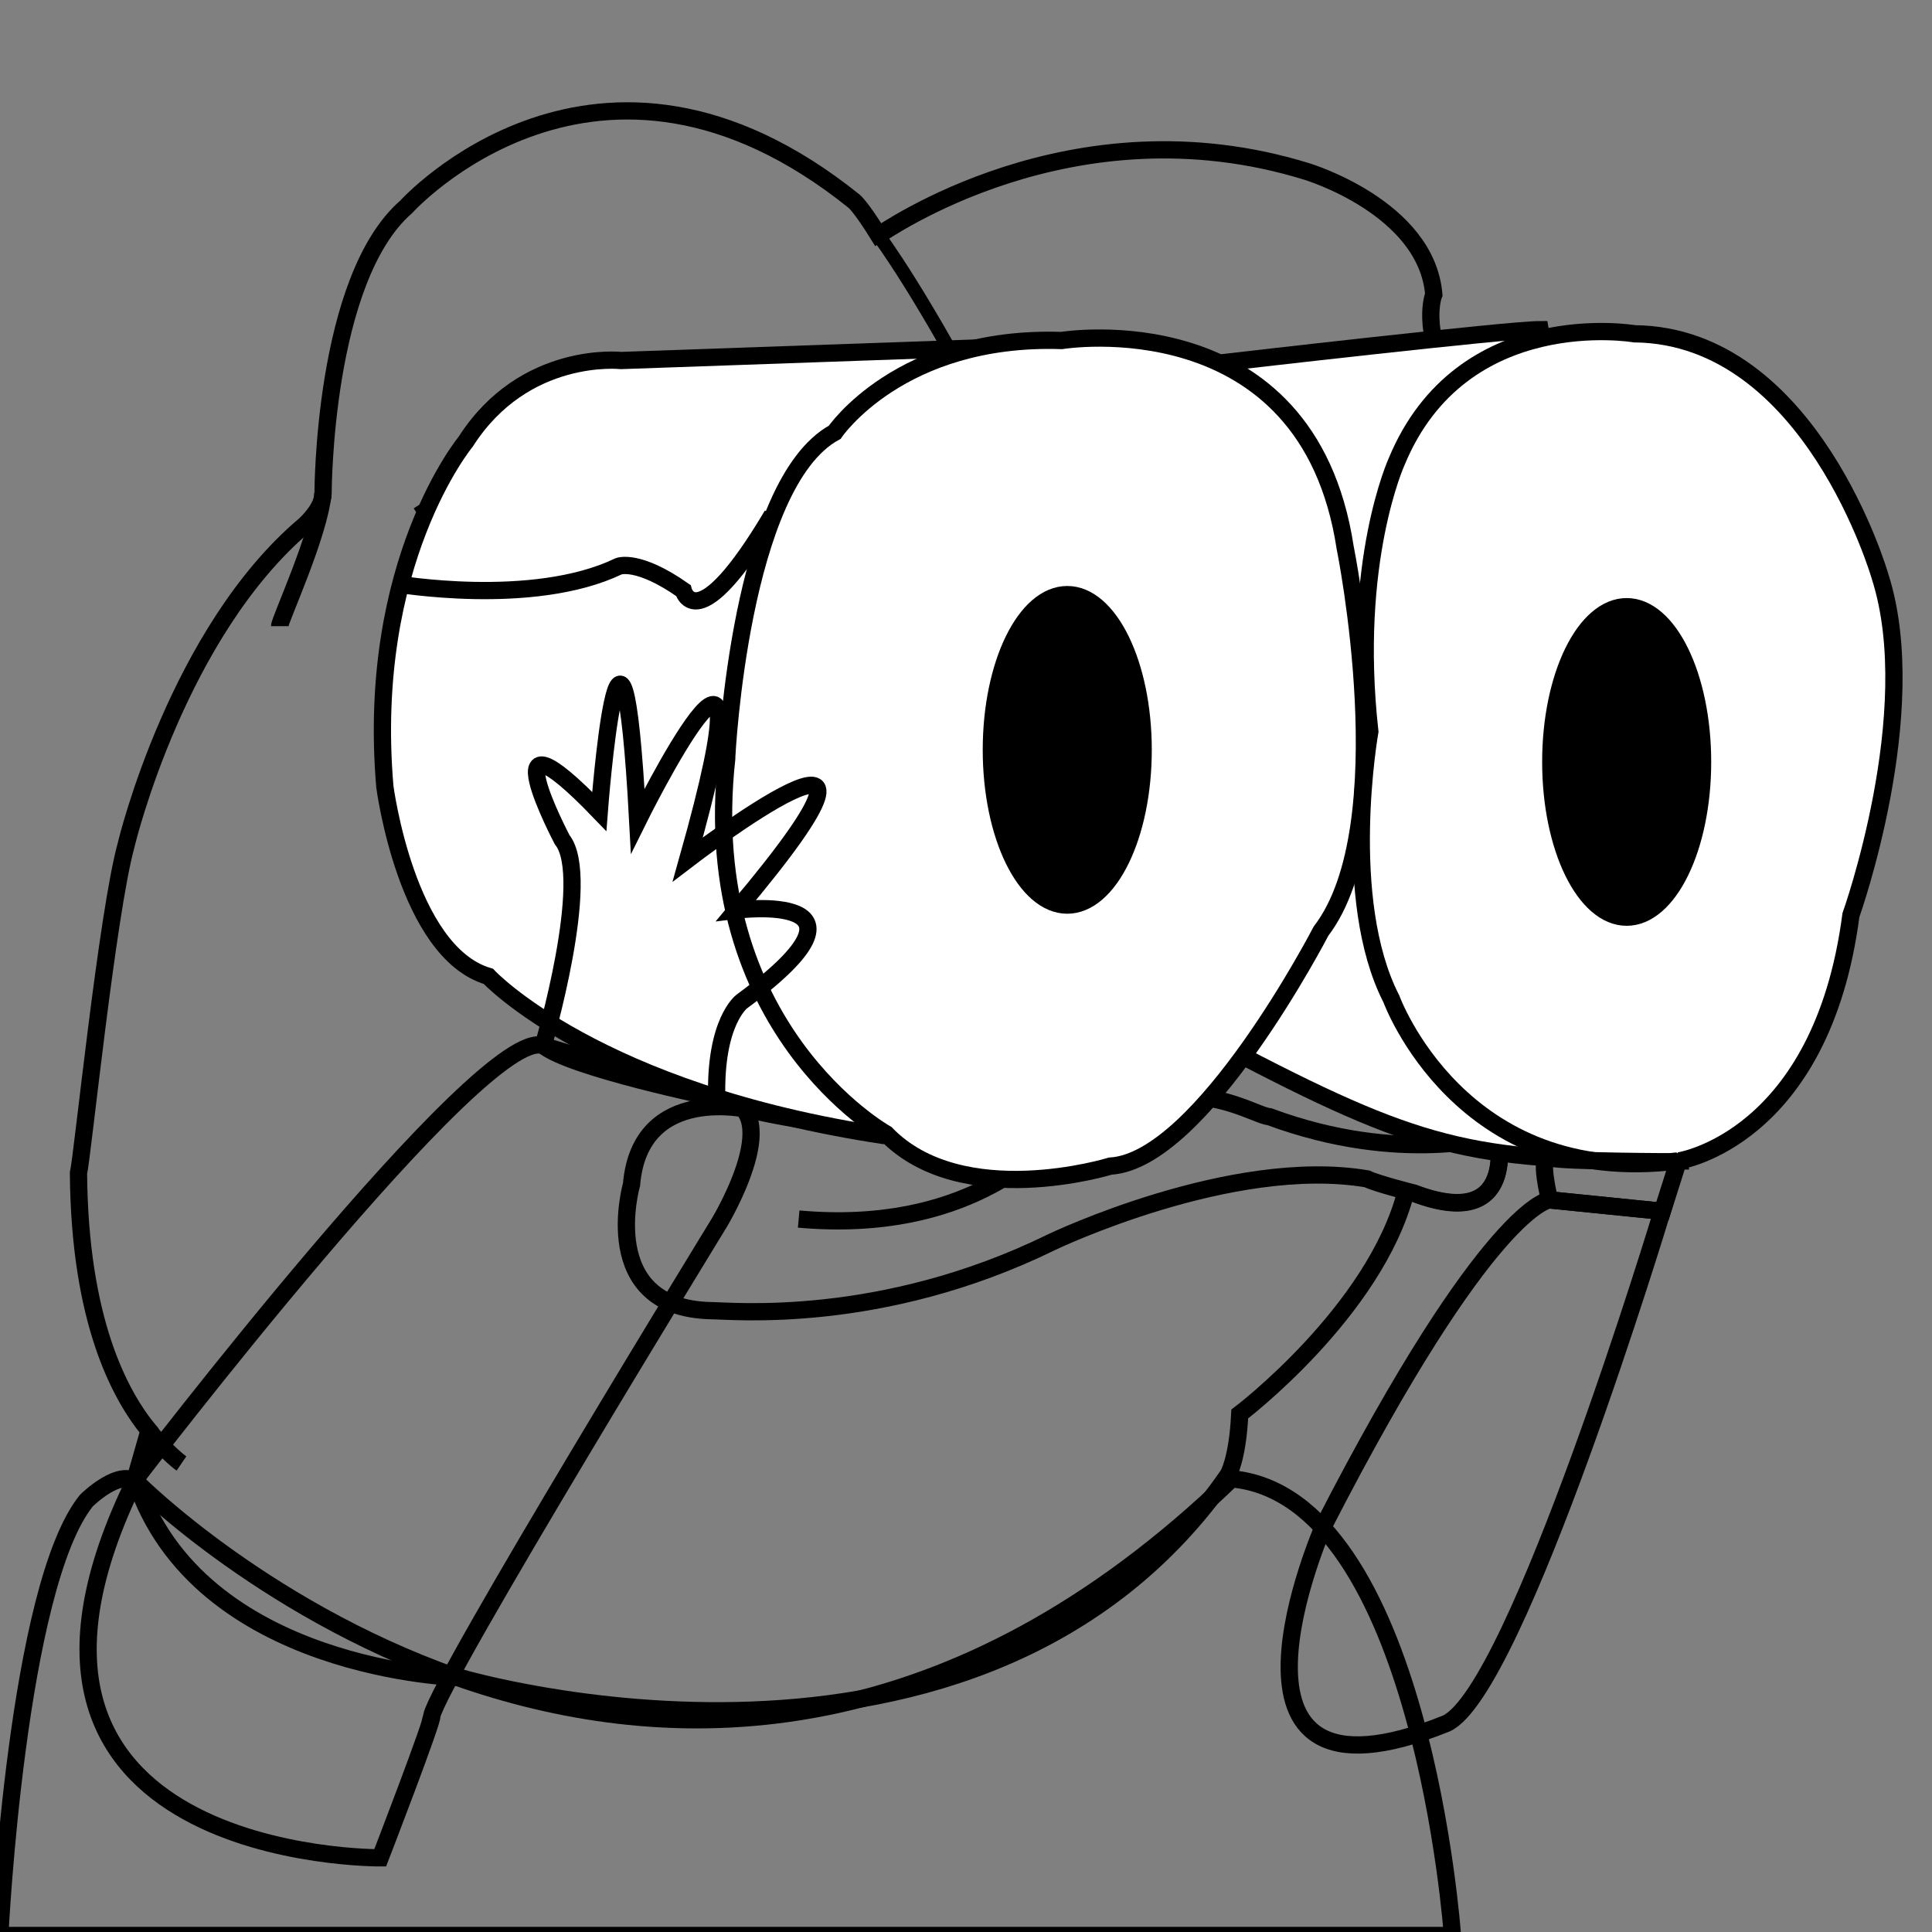 <svg xmlns="http://www.w3.org/2000/svg" version="1.1" id="svg2" width="112" height="112" viewBox="0 0 112 112">
    <rect x="0" y="0" width="112" height="112" fill="#808080" stroke="none"/>
    <g id="variant-peeporecon" style="fill:none;stroke:black">
        <g id="g17" class="skin coloured">
            <path id="path2387" d="m 81.5 69.1 c -1.81 6.95 -9.63 12.87 -9.63 12.87 c -0.13 2.68 -0.68 3.54 -0.68 3.54 c -14.31 20.69 -44.52 11.74 -44.52 11.74 c 0 0 -15.2 -0.35 -18.831 -11.52 l 0.8 -2.8 c -1.704 -2.08 -4.022 -6.38 -4.089 -14.92 c 0.222 -0.89 1.662 -15.07 2.769 -19.05 c 0.052 -0.24 2.99 -12.31 10.35 -18.53 c 0 0 1.07 -0.95 1.06 -1.84 c 0 0 0 -12.41 4.82 -16.6 c 0 0 11.08 -12.298 25.97 -0.32 c 0 0 0.39 0.31 1.41 1.96 c 0.27 -0.12 11.16 -7.918 24.83 -3.688 c 0 0 6.93 2.078 7.36 7.128 c 0 0 -0.81 1.92 1.06 5.49 c 0.35 0.52 3.64 1.52 3.8 1.6 c 0 0 5.36 1.37 6.42 9.64 c 0 0 2.27 0.82 2.46 1.64 c 0.6 2.26 -0.4 2.87 -0.4 2.87 c 0 0 3.14 3.46 -0.58 10.35 c 0 0 2.54 3.76 -2.82 6.42 c 0 0 -0.23 0.1 -1.45 1.41 l -0.12 2.62 c 0 0.28 3.56 2.43 0.39 6.43 l -5.05 0.31 c 0 0 1.21 5.64 -4.86 3.33"/>
        </g>
        <g id="layer6" class="line">
            <path style="stroke-width:0.4" id="path1524" d="m 52.72,56.1 c 0,0 10.5,-4.12 7.76,-8.33"/>
            <path style="stroke-width:0.4" id="path1522" d="m 37.05,55.35 c 0,0 6.9,4.24 15.67,0.75"/>
            <path style="stroke-width:0.6" id="path1494" d="m 24.15,29.72 c 0,0 13.08,-8.93 28.51,-4.39"/>
            <path style="stroke-width:0.6" id="path1496" d="m 52.66,25.33 c 0,0 10.03,2.35 10.81,14.02"/>
            <path style="stroke-width:0.4" id="path1166" d="m 51.22,59.76 c 0,0 4.62,-0.16 8.11,-4.07"/>
            <path style="stroke-width:0.3" id="path1164" d="m 79.22,56.23 c 0.16,0.28 1.8,1.85 2.55,3.45"/>
            <path style="stroke-width:0.8" id="path1146" d="m 50.91,13.63 c 0,0 2.66,3.52 6.81,11.63"/>
            <path id="path1140" d="m 16.21,36.3 c 0,-0.35 2.31,-5.32 2.51,-7.71"/>
            <path id="path1152-6-2" d="m 63.96,38.3 c 0,0 19.19,-8.1 30.42,-4.5"/>
            <path style="stroke-width:0.8" id="path1162-5-9" d="m 91.6,56.47 c 0,0 -4.66,3.68 -9.01,2.23"/>
            <path id="path1150-7" d="m 57.92,26.32 c 0.94,-0.43 4.7,-2.98 12.8,-3.53 0.28,-0.1 10.03,-1.37 17.24,1.37 0,0 5.36,1.37 6.42,9.64"/>
            <path id="path1550-3" d="m 10.52,84.84 c 0,0 -0.776,-0.53 -1.885,-1.9"/>
        </g>
        <g id="layer7" class="sclera coloured">
            <path id="path1527" d="m 25.85 35.8 c 0.31 0 0.19 0.67 12.68 -3.99 c 0 0 7.13 -0.12 11.13 0.94 c 0 0 11.43 0.86 13.39 7.28 c -0.97 5.73 -2.57 7.71 -2.57 7.71 c -6.18 5.76 -14.6 3.02 -14.6 3.02 c -5.31 -1.58 -10.85 -5.79 -10.85 -5.79 c -1.72 -1.38 -8.89 -8.58 -9.06 -8.89 Z"/>
            <path id="path1527-7" d="m 60.48,47.77 c 0,0 1.6,-1.98 2.57,-7.71 m 0,0 c 0,0 6.58,2.08 10.65,0 0.31,-0.12 19.37,-6.54 22.75,-1.8 0,0 3.14,3.45 -0.58,10.34 -1.81,6.26 -18.14,6.5 -18.68,6.38 -11.71,0.35 -16.71,-7.21 -16.71,-7.21"/>
        </g>
        <g id="layer8" class="iris coloured">
            <path id="path1574" d="m 44.64,31.99 c 0,0 -3.01,7.95 1.84,11.01 0,0 5.06,4.78 11.6,0.16 0,0 3.7,-1.92 1.23,-7.49"/>
            <path id="path1580" d="M 90.33,36.52 C 94.2,46.86 86.47,49.3 86.08,49.46 81.02,51.61 77.4,48.55 77.4,48.55 74.15,46.52 75.72,39.41 75.72,39.41"/>
            <path id="path2211" d="m 90.33,36.52 c 0,0 -7.65,0.41 -14.61,2.89"/>
            <path id="path2213" d="m 59.31,35.67 c 0,0 -5.2,-3.07 -14.67,-3.46"/>
        </g>
        <g id="layer9" class="lips coloured">
            <path id="path1168-6" d="m 86.82,65.83 c 0,0 1.21,5.64 -4.86,3.33 0,0 -2.15,-0.54 -2.71,-0.82 C 71.39,67.01 60.98,72 60.98,72 c -9.92,4.87 -18.61,3.98 -19.78,3.98 -6.64,-0.16 -4.59,-7.31 -4.59,-7.31 0.5,-5.92 6.92,-4.32 6.92,-4.32 13.85,3.16 20.88,-2.1 20.88,-2.1 6.98,-4.21 20.05,-1 20.05,-1 6.03,0.83 7.02,-2.16 7.02,-2.16 0,0.28 3.56,2.43 0.39,6.43 l -5.05,0.31"/>
            <path class="line" id="path1055" d="m 86.82,65.83 c 0,0 -5.57,1.74 -13.22,-1.09 -1.22,-0.11 -5.59,-3.6 -12.79,1.83 -0.67,0 -4.65,4.98 -14.51,4.1"/>
        </g>
        <g id="l1" class="shirt coloured">
            <path id="left" d="m 0,112 c 0,0 1,-20 5,-25 0,0 2,-2 3,-1 0,0 31,31 63.4,-0.27 11,1 12.8,26.47 12.8,26.47 h -84"/>
        </g>
        <g id="layer2" class="shirt coloured">
            <path id="path10" d="M 31.49,60.62 C 28.02,59.33 7.864,85.73 7.864,85.73 -3.069,107.9 22.04,107.7 22.04,107.7 c 0,0 3.16,-8.18 2.99,-8.24 0.55,-2.27 16.67,-28.58 16.67,-28.58 0,0 4.24,-7.01 -0.15,-7.21 z"/>
            <path id="path12" d="m 89.83,69.56 c 0,0 -3.51,0.23 -13.07,18.83 0,0 -7.75,17.51 7.09,11.52 C 87.96,98 96.36,70.22 96.36,70.22 Z"/>
        </g>
        <g id="g71" class="line">
            <path style="fill:white" id="p7" d="m 58.7 20.1 l -22.7 0.8 c 0 0 -5.6 -0.62 -9 4.7 c 0 0 -5.8 7 -4.69 20 c 0 0 1.25 9.6 6 11 c 0 0 6.26 6.73 23 9.24"/>
            <path style="fill:white" id="p2-2" d="M 89.28 19.11 C 87.41 19.11 71.28 20.98 71.28 20.98 L 71.99 61.2 C 82.8 66.83 85.83 67.3 97.33 67.3 Z"/>
            <path style="fill:white" id="p1" d="m 42.13,43.86 c 0,0 0.78,-15.82 6.26,-18.8 0,0 3.8,-5.63 13.15,-5.32 0,0 14.25,-2.34 16.44,12 0,0 3.28,16.13 -1.4,22.24 0,0 -6.89,13.31 -12.21,13.62 0,0 -8.61,2.66 -13,-1.87 0,0 -10.96,-6.1 -9.24,-21.77 z"/>
            <path style="fill:white" id="p5" d="m 97.33 67.3 c 0 0 8.27 -1.25 9.97 -14.25 c 0 0 4.2 -11.74 1.7 -19.6 c 0 0 -4 -14 -14.25 -14.1 c 0 0 -10 -1.72 -13.78 7.4 c 0 0 -2.66 5.8 -1.56 15.66 c 0 0 -1.72 9.71 1.25 15.5 c 0 0 4 11 16.6 9.39"/>
            <path id="p8" d="m 22.86,33.83 c 0,0 8,1.4 13,-1 0,0 1.1,-0.46 3.75,1.4 0,0 0.78,3 5.16,-4.38"/>
        </g>
        <g id="layer1" class="skin coloured">
            <path id="path5" d="m 31.49,60.62 c 0,0 2.86,-9.75 1.1,-11.94 0,0 -4.5,-8.54 2.15,-1.64 0,0 1.29,-16.96 2.23,0.55 0,0 8.2,-16.57 2.9,2.23 0,0 14.9,-11.4 2.82,2.94 0,0 9.12,-1.18 0.31,5.3 0,0 -1.57,1.17 -1.45,5.6 0,0 -8.54,-1.76 -10.07,-3.06"/>
            <path id="path6" d="m 89.83,69.56 c 0,0 -0.67,-2.66 0,-2.44 0.67,0.22 7.45,0.23 7.45,0.23 l -0.91,2.87 z"/>
        </g>
        <g id="g75" style="fill:black">
            <ellipse id="p9" cx="61.87" cy="43.47" rx="4.4" ry="9"/>
            <ellipse id="p10" cx="94.3" cy="44.17" rx="4.4" ry="9"/>
        </g>
    </g>
</svg>
